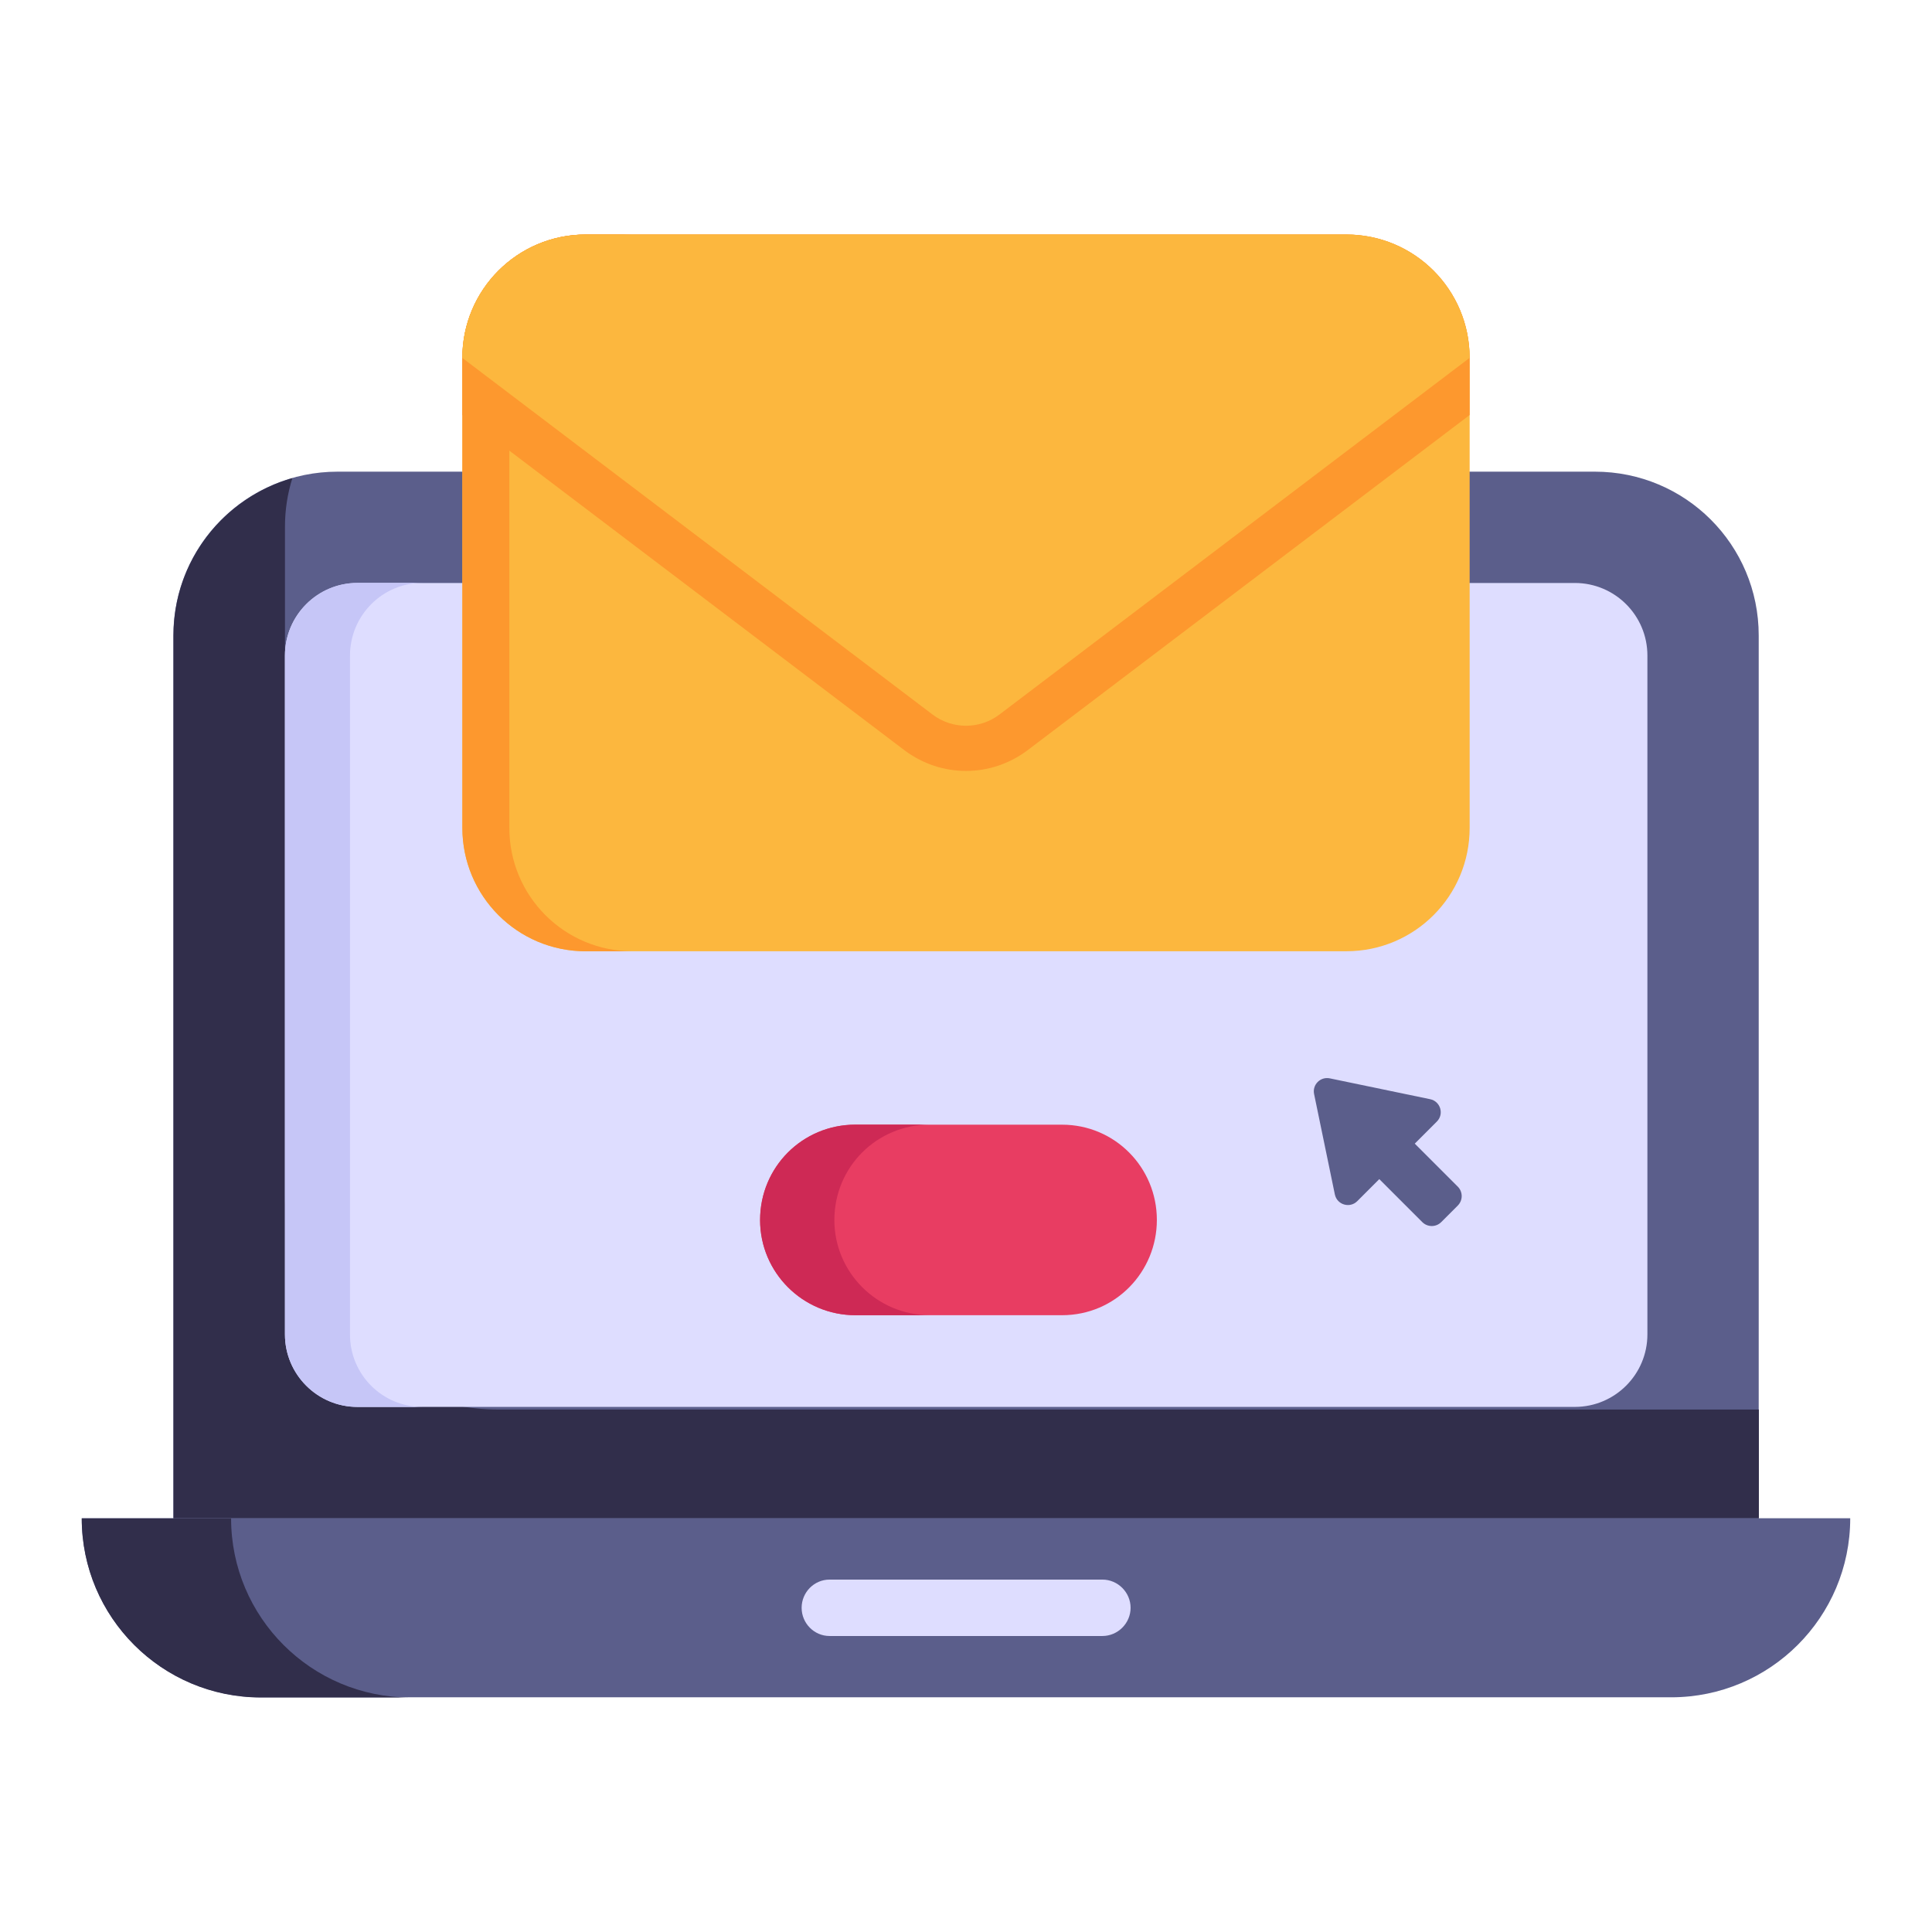 <svg id="Layer_1" enable-background="new 0 0 52 52" height="512" viewBox="0 0 52 52" width="512" xmlns="http://www.w3.org/2000/svg"><g id="_x33_9"><g><g><g><path d="m47.336 17.105v23.76h-42.67v-23.76c0-2.44 1.98-4.41 4.42-4.41h33.84c2.44 0 4.41 1.97 4.41 4.41z" fill="#5b5e8b"/></g></g><g><g><path d="m47.34 37.938v2.93h-42.67v-23.76c0-2.02 1.35-3.71 3.2-4.24-.13.41-.2.85-.2 1.31v18.013c0 3.174 2.573 5.747 5.747 5.747h33.922z" fill="#312e4b"/></g></g><g><g><path d="m44.981 45.683h-37.961c-2.661 0-4.819-2.157-4.819-4.819v-0h47.598v0c0 2.661-2.157 4.819-4.819 4.819z" fill="#5b5e8b"/></g></g><g><g><path d="m11.04 45.688h-4.02c-2.66 0-4.82-2.16-4.82-4.82h4.02c0 2.66 2.16 4.82 4.82 4.82z" fill="#312e4b"/></g></g><g><g><path d="m7.669 35.914v-18.27c0-1.078.874-1.953 1.953-1.953h32.765c1.078 0 1.953.874 1.953 1.953v18.27c0 1.078-.874 1.953-1.953 1.953h-32.765c-1.078 0-1.953-.874-1.953-1.953z" fill="#deddff"/></g></g><g><g><path d="m11.37 37.868h-1.75c-1.08 0-1.95-.88-1.95-1.95v-18.27c0-1.08.87-1.96 1.95-1.96h1.75c-1.08 0-1.95.88-1.95 1.96v18.27c0 1.08.87 1.95 1.95 1.95z" fill="#c6c6f7"/></g></g><g><g><path d="m30.43 43.274c0 .416-.343.759-.759.759h-7.343c-.416 0-.752-.343-.752-.759s.336-.759.752-.759h7.343c.416 0 .759.343.759.759z" fill="#deddff"/></g></g></g><g><g><g><path d="m39.556 9.632v12.651c0 1.828-1.477 3.32-3.32 3.32h-20.471c-1.843 0-3.32-1.493-3.32-3.32v-12.651c0-1.828 1.477-3.32 3.32-3.32h20.471c1.843 0 3.32 1.493 3.32 3.32z" fill="#fcb73e"/></g></g><g><g><path d="m17.029 25.604h-1.264c-1.843 0-3.32-1.493-3.32-3.32v-12.651c0-1.828 1.477-3.32 3.32-3.32h1.264c-1.843 0-3.32 1.493-3.32 3.32v12.651c0 1.828 1.477 3.32 3.32 3.32z" fill="#fd982e"/></g></g><g><g><path d="m39.556 9.632v1.538l-11.911 9.032c-.984.73-2.305.731-3.29 0l-11.911-9.032v-1.538c0-1.828 1.477-3.32 3.32-3.32h20.471c1.843 0 3.32 1.493 3.32 3.32z" fill="#fd982e"/></g></g><g><g><path d="m26.902 19.23c-.533.405-1.271.405-1.805 0l-12.654-9.597c0-1.828 1.477-3.32 3.32-3.32h20.471c1.843 0 3.32 1.493 3.32 3.32z" fill="#fcb73e"/></g></g></g><g><g><path d="m31.137 32.835c0 1.396-1.114 2.564-2.552 2.564h-5.562c-1.417 0-2.564-1.147-2.564-2.564 0-1.414 1.134-2.564 2.564-2.564h5.562c1.417 0 2.552 1.147 2.552 2.564z" fill="#e83d62"/></g></g><g><g><path d="m25.027 35.399h-2c-1.42 0-2.57-1.15-2.57-2.56 0-1.428 1.14-2.57 2.57-2.57h2c-1.428 0-2.57 1.14-2.57 2.57 0 1.41 1.15 2.56 2.57 2.56z" fill="#ce2955"/></g></g><g><g><path d="m38.673 30.187-.594.594 1.157 1.157c.141.141.141.369 0 .51l-.445.445c-.141.141-.369.141-.51 0l-1.157-1.157-.593.593c-.201.201-.545.098-.603-.18l-.559-2.703c-.052-.252.171-.474.423-.422l2.701.561c.278.058.381.402.18.602z" fill="#5b5e8b"/></g></g></g></svg>